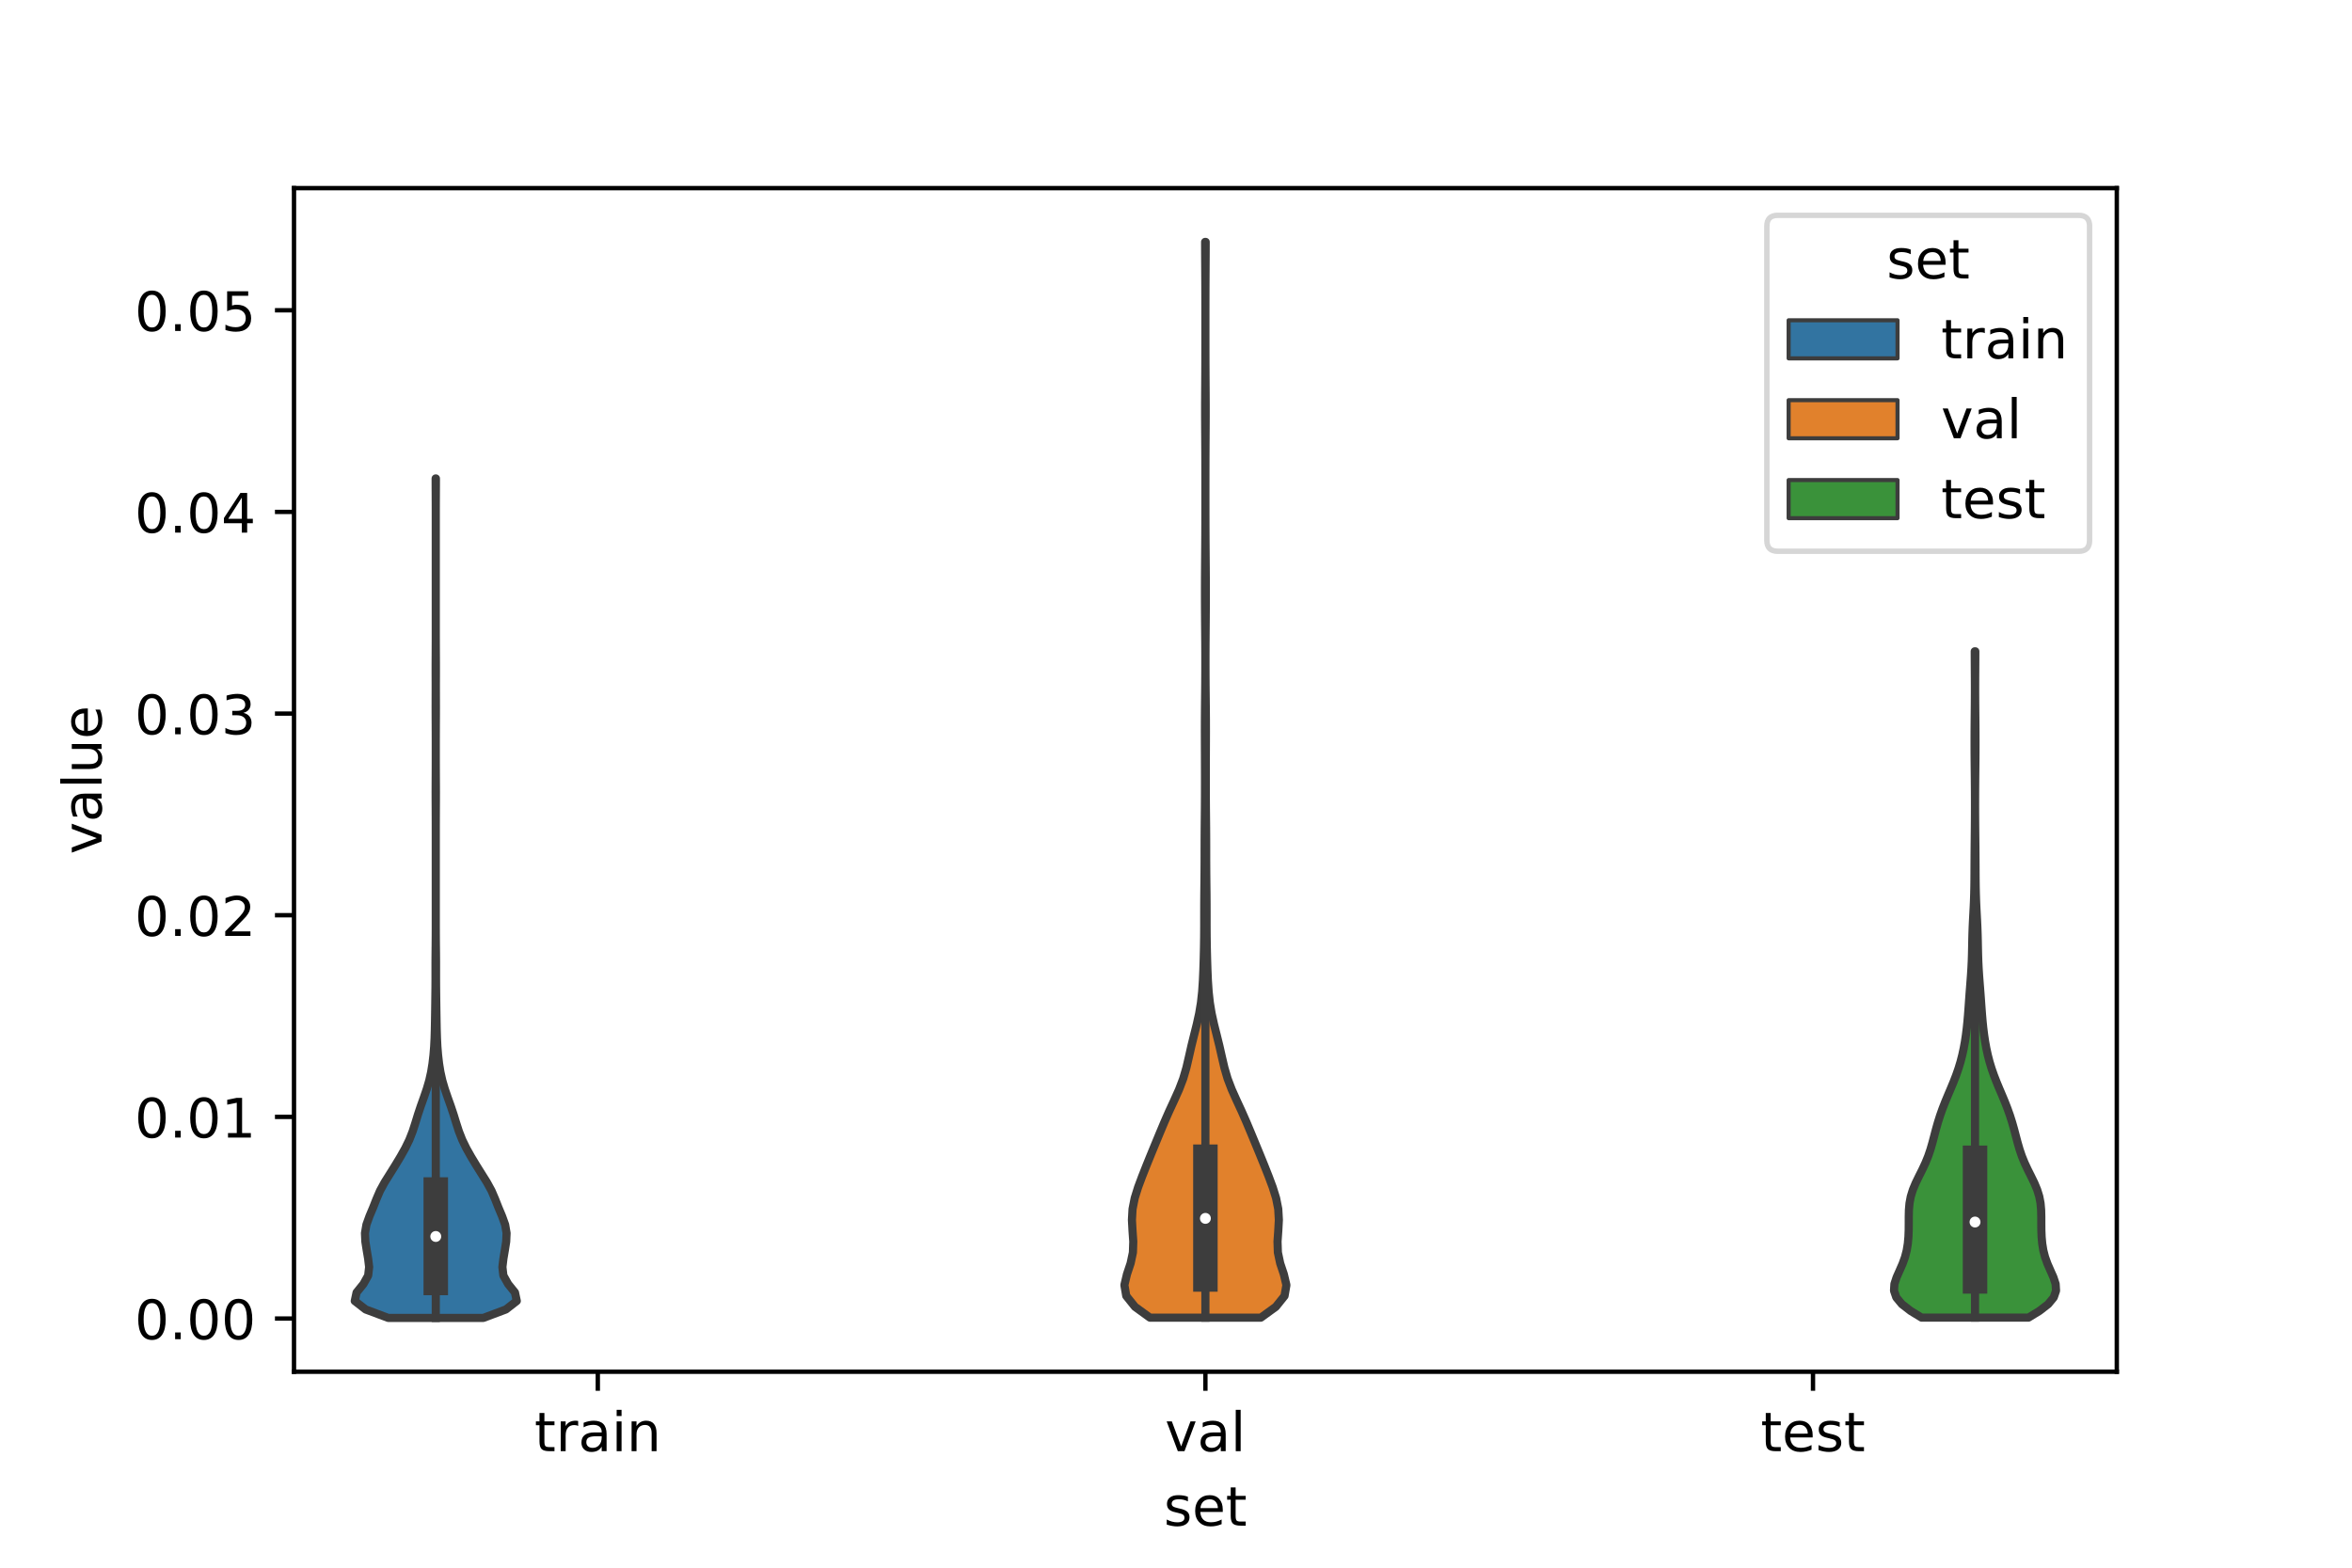 <?xml version="1.0" encoding="utf-8" standalone="no"?>
<!DOCTYPE svg PUBLIC "-//W3C//DTD SVG 1.1//EN"
  "http://www.w3.org/Graphics/SVG/1.1/DTD/svg11.dtd">
<!-- Created with matplotlib (https://matplotlib.org/) -->
<svg height="288pt" version="1.1" viewBox="0 0 432 288" width="432pt" xmlns="http://www.w3.org/2000/svg" xmlns:xlink="http://www.w3.org/1999/xlink">
 <defs>
  <style type="text/css">*{stroke-linecap:butt;stroke-linejoin:round;}</style>
 </defs>
 <g id="figure_1">
  <g id="patch_1">
   <path d="M 0 288 
L 432 288 
L 432 0 
L 0 0 
z
" style="fill:#ffffff;"/>
  </g>
  <g id="axes_1">
   <g id="patch_2">
    <path d="M 54 252 
L 388.8 252 
L 388.8 34.56 
L 54 34.56 
z
" style="fill:#ffffff;"/>
   </g>
   <g id="PolyCollection_1">
    <defs>
     <path d="M 88.774 -45.884 
L 71.306 -45.884 
L 67.16 -47.441 
L 65.16 -48.999 
L 65.494 -50.557 
L 66.752 -52.115 
L 67.623 -53.672 
L 67.802 -55.23 
L 67.616 -56.788 
L 67.351 -58.346 
L 67.107 -59.903 
L 67.036 -61.461 
L 67.302 -63.019 
L 67.864 -64.577 
L 68.519 -66.135 
L 69.134 -67.692 
L 69.801 -69.25 
L 70.655 -70.808 
L 71.632 -72.366 
L 72.606 -73.923 
L 73.545 -75.481 
L 74.422 -77.039 
L 75.18 -78.597 
L 75.793 -80.154 
L 76.295 -81.712 
L 76.774 -83.27 
L 77.295 -84.828 
L 77.851 -86.385 
L 78.385 -87.943 
L 78.841 -89.501 
L 79.189 -91.059 
L 79.44 -92.617 
L 79.62 -94.174 
L 79.746 -95.732 
L 79.825 -97.29 
L 79.871 -98.848 
L 79.901 -100.405 
L 79.926 -101.963 
L 79.948 -103.521 
L 79.968 -105.079 
L 79.986 -106.636 
L 79.994 -108.194 
L 79.993 -109.752 
L 79.994 -111.31 
L 80.005 -112.867 
L 80.022 -114.425 
L 80.034 -115.983 
L 80.039 -117.541 
L 80.04 -119.098 
L 80.04 -120.656 
L 80.04 -122.214 
L 80.04 -123.772 
L 80.04 -125.33 
L 80.04 -126.887 
L 80.04 -128.445 
L 80.04 -130.003 
L 80.04 -131.561 
L 80.04 -133.118 
L 80.04 -134.676 
L 80.039 -136.234 
L 80.036 -137.792 
L 80.03 -139.349 
L 80.021 -140.907 
L 80.017 -142.465 
L 80.022 -144.023 
L 80.031 -145.58 
L 80.037 -147.138 
L 80.039 -148.696 
L 80.04 -150.254 
L 80.039 -151.811 
L 80.036 -153.369 
L 80.03 -154.927 
L 80.021 -156.485 
L 80.017 -158.043 
L 80.02 -159.6 
L 80.025 -161.158 
L 80.024 -162.716 
L 80.018 -164.274 
L 80.018 -165.831 
L 80.025 -167.389 
L 80.033 -168.947 
L 80.038 -170.505 
L 80.04 -172.062 
L 80.04 -173.62 
L 80.04 -175.178 
L 80.04 -176.736 
L 80.04 -178.293 
L 80.04 -179.851 
L 80.04 -181.409 
L 80.04 -182.967 
L 80.04 -184.524 
L 80.04 -186.082 
L 80.04 -187.64 
L 80.04 -189.198 
L 80.04 -190.756 
L 80.04 -192.313 
L 80.039 -193.871 
L 80.037 -195.429 
L 80.03 -196.987 
L 80.021 -198.544 
L 80.017 -200.102 
L 80.063 -200.102 
L 80.063 -200.102 
L 80.059 -198.544 
L 80.05 -196.987 
L 80.043 -195.429 
L 80.041 -193.871 
L 80.04 -192.313 
L 80.04 -190.756 
L 80.04 -189.198 
L 80.04 -187.64 
L 80.04 -186.082 
L 80.04 -184.524 
L 80.04 -182.967 
L 80.04 -181.409 
L 80.04 -179.851 
L 80.04 -178.293 
L 80.04 -176.736 
L 80.04 -175.178 
L 80.04 -173.62 
L 80.04 -172.062 
L 80.042 -170.505 
L 80.047 -168.947 
L 80.055 -167.389 
L 80.062 -165.831 
L 80.062 -164.274 
L 80.056 -162.716 
L 80.055 -161.158 
L 80.06 -159.6 
L 80.063 -158.043 
L 80.059 -156.485 
L 80.05 -154.927 
L 80.044 -153.369 
L 80.041 -151.811 
L 80.04 -150.254 
L 80.041 -148.696 
L 80.043 -147.138 
L 80.049 -145.58 
L 80.058 -144.023 
L 80.063 -142.465 
L 80.059 -140.907 
L 80.05 -139.349 
L 80.044 -137.792 
L 80.041 -136.234 
L 80.04 -134.676 
L 80.04 -133.118 
L 80.04 -131.561 
L 80.04 -130.003 
L 80.04 -128.445 
L 80.04 -126.887 
L 80.04 -125.33 
L 80.04 -123.772 
L 80.04 -122.214 
L 80.04 -120.656 
L 80.04 -119.098 
L 80.041 -117.541 
L 80.046 -115.983 
L 80.058 -114.425 
L 80.075 -112.867 
L 80.086 -111.31 
L 80.087 -109.752 
L 80.086 -108.194 
L 80.094 -106.636 
L 80.112 -105.079 
L 80.132 -103.521 
L 80.154 -101.963 
L 80.179 -100.405 
L 80.209 -98.848 
L 80.255 -97.29 
L 80.334 -95.732 
L 80.46 -94.174 
L 80.64 -92.617 
L 80.891 -91.059 
L 81.239 -89.501 
L 81.695 -87.943 
L 82.229 -86.385 
L 82.785 -84.828 
L 83.306 -83.27 
L 83.785 -81.712 
L 84.287 -80.154 
L 84.9 -78.597 
L 85.658 -77.039 
L 86.535 -75.481 
L 87.474 -73.923 
L 88.448 -72.366 
L 89.425 -70.808 
L 90.279 -69.25 
L 90.946 -67.692 
L 91.561 -66.135 
L 92.216 -64.577 
L 92.778 -63.019 
L 93.044 -61.461 
L 92.973 -59.903 
L 92.729 -58.346 
L 92.464 -56.788 
L 92.278 -55.23 
L 92.457 -53.672 
L 93.328 -52.115 
L 94.586 -50.557 
L 94.92 -48.999 
L 92.92 -47.441 
L 88.774 -45.884 
z
" id="mfbb72b8bf0" style="stroke:#3d3d3d;stroke-width:1.5;"/>
    </defs>
    <g clip-path="url(#p54848fd743)">
     <use style="fill:#3274a1;stroke:#3d3d3d;stroke-width:1.5;" x="0" xlink:href="#mfbb72b8bf0" y="288"/>
    </g>
   </g>
   <g id="PolyCollection_2">
    <defs>
     <path d="M 231.585 -45.935 
L 211.215 -45.935 
L 208.465 -47.931 
L 206.864 -49.928 
L 206.52 -51.924 
L 206.995 -53.92 
L 207.663 -55.916 
L 208.086 -57.912 
L 208.154 -59.908 
L 208.014 -61.905 
L 207.906 -63.901 
L 208.019 -65.897 
L 208.415 -67.893 
L 209.037 -69.889 
L 209.781 -71.885 
L 210.571 -73.882 
L 211.381 -75.878 
L 212.204 -77.874 
L 213.031 -79.87 
L 213.868 -81.866 
L 214.746 -83.863 
L 215.669 -85.859 
L 216.565 -87.855 
L 217.326 -89.851 
L 217.909 -91.847 
L 218.374 -93.843 
L 218.826 -95.84 
L 219.318 -97.836 
L 219.819 -99.832 
L 220.26 -101.828 
L 220.591 -103.824 
L 220.809 -105.82 
L 220.943 -107.817 
L 221.029 -109.813 
L 221.093 -111.809 
L 221.141 -113.805 
L 221.172 -115.801 
L 221.184 -117.797 
L 221.185 -119.794 
L 221.188 -121.79 
L 221.202 -123.786 
L 221.225 -125.782 
L 221.245 -127.778 
L 221.256 -129.775 
L 221.258 -131.771 
L 221.262 -133.767 
L 221.274 -135.763 
L 221.293 -137.759 
L 221.312 -139.755 
L 221.324 -141.752 
L 221.328 -143.748 
L 221.328 -145.744 
L 221.324 -147.74 
L 221.318 -149.736 
L 221.311 -151.732 
L 221.307 -153.729 
L 221.311 -155.725 
L 221.325 -157.721 
L 221.346 -159.717 
L 221.366 -161.713 
L 221.381 -163.709 
L 221.388 -165.706 
L 221.388 -167.702 
L 221.379 -169.698 
L 221.365 -171.694 
L 221.348 -173.69 
L 221.334 -175.686 
L 221.325 -177.683 
L 221.323 -179.679 
L 221.329 -181.675 
L 221.341 -183.671 
L 221.357 -185.667 
L 221.373 -187.664 
L 221.386 -189.66 
L 221.394 -191.656 
L 221.398 -193.652 
L 221.399 -195.648 
L 221.4 -197.644 
L 221.399 -199.641 
L 221.398 -201.637 
L 221.393 -203.633 
L 221.385 -205.629 
L 221.373 -207.625 
L 221.36 -209.621 
L 221.351 -211.618 
L 221.351 -213.614 
L 221.36 -215.61 
L 221.373 -217.606 
L 221.385 -219.602 
L 221.393 -221.598 
L 221.397 -223.595 
L 221.399 -225.591 
L 221.4 -227.587 
L 221.4 -229.583 
L 221.399 -231.579 
L 221.396 -233.575 
L 221.39 -235.572 
L 221.38 -237.568 
L 221.366 -239.564 
L 221.355 -241.56 
L 221.35 -243.556 
L 221.45 -243.556 
L 221.45 -243.556 
L 221.445 -241.56 
L 221.434 -239.564 
L 221.421 -237.568 
L 221.41 -235.572 
L 221.404 -233.575 
L 221.401 -231.579 
L 221.4 -229.583 
L 221.4 -227.587 
L 221.401 -225.591 
L 221.403 -223.595 
L 221.407 -221.598 
L 221.415 -219.602 
L 221.427 -217.606 
L 221.44 -215.61 
L 221.449 -213.614 
L 221.449 -211.618 
L 221.44 -209.621 
L 221.427 -207.625 
L 221.415 -205.629 
L 221.407 -203.633 
L 221.402 -201.637 
L 221.401 -199.641 
L 221.4 -197.644 
L 221.401 -195.648 
L 221.402 -193.652 
L 221.406 -191.656 
L 221.414 -189.66 
L 221.427 -187.664 
L 221.443 -185.667 
L 221.459 -183.671 
L 221.471 -181.675 
L 221.477 -179.679 
L 221.475 -177.683 
L 221.466 -175.686 
L 221.452 -173.69 
L 221.435 -171.694 
L 221.421 -169.698 
L 221.412 -167.702 
L 221.412 -165.706 
L 221.419 -163.709 
L 221.434 -161.713 
L 221.454 -159.717 
L 221.475 -157.721 
L 221.489 -155.725 
L 221.493 -153.729 
L 221.489 -151.732 
L 221.482 -149.736 
L 221.476 -147.74 
L 221.472 -145.744 
L 221.472 -143.748 
L 221.476 -141.752 
L 221.488 -139.755 
L 221.507 -137.759 
L 221.526 -135.763 
L 221.538 -133.767 
L 221.542 -131.771 
L 221.544 -129.775 
L 221.555 -127.778 
L 221.575 -125.782 
L 221.598 -123.786 
L 221.612 -121.79 
L 221.615 -119.794 
L 221.616 -117.797 
L 221.628 -115.801 
L 221.659 -113.805 
L 221.707 -111.809 
L 221.771 -109.813 
L 221.857 -107.817 
L 221.991 -105.82 
L 222.209 -103.824 
L 222.54 -101.828 
L 222.981 -99.832 
L 223.482 -97.836 
L 223.974 -95.84 
L 224.426 -93.843 
L 224.891 -91.847 
L 225.474 -89.851 
L 226.235 -87.855 
L 227.131 -85.859 
L 228.054 -83.863 
L 228.932 -81.866 
L 229.769 -79.87 
L 230.596 -77.874 
L 231.419 -75.878 
L 232.229 -73.882 
L 233.019 -71.885 
L 233.763 -69.889 
L 234.385 -67.893 
L 234.781 -65.897 
L 234.894 -63.901 
L 234.786 -61.905 
L 234.646 -59.908 
L 234.714 -57.912 
L 235.137 -55.916 
L 235.805 -53.92 
L 236.28 -51.924 
L 235.936 -49.928 
L 234.335 -47.931 
L 231.585 -45.935 
z
" id="mcd856b75ab" style="stroke:#3d3d3d;stroke-width:1.5;"/>
    </defs>
    <g clip-path="url(#p54848fd743)">
     <use style="fill:#e1812c;stroke:#3d3d3d;stroke-width:1.5;" x="0" xlink:href="#mcd856b75ab" y="288"/>
    </g>
   </g>
   <g id="PolyCollection_3">
    <defs>
     <path d="M 372.576 -45.94 
L 352.944 -45.94 
L 350.926 -47.176 
L 349.328 -48.413 
L 348.305 -49.649 
L 347.88 -50.886 
L 347.956 -52.122 
L 348.363 -53.358 
L 348.913 -54.595 
L 349.455 -55.831 
L 349.9 -57.068 
L 350.218 -58.304 
L 350.418 -59.541 
L 350.529 -60.777 
L 350.577 -62.013 
L 350.587 -63.25 
L 350.588 -64.486 
L 350.618 -65.723 
L 350.727 -66.959 
L 350.962 -68.195 
L 351.345 -69.432 
L 351.861 -70.668 
L 352.463 -71.905 
L 353.083 -73.141 
L 353.661 -74.378 
L 354.163 -75.614 
L 354.582 -76.85 
L 354.939 -78.087 
L 355.265 -79.323 
L 355.591 -80.56 
L 355.942 -81.796 
L 356.333 -83.033 
L 356.77 -84.269 
L 357.251 -85.505 
L 357.765 -86.742 
L 358.291 -87.978 
L 358.805 -89.215 
L 359.285 -90.451 
L 359.716 -91.687 
L 360.092 -92.924 
L 360.411 -94.16 
L 360.68 -95.397 
L 360.904 -96.633 
L 361.09 -97.87 
L 361.244 -99.106 
L 361.371 -100.342 
L 361.477 -101.579 
L 361.57 -102.815 
L 361.657 -104.052 
L 361.747 -105.288 
L 361.842 -106.524 
L 361.938 -107.761 
L 362.029 -108.997 
L 362.106 -110.234 
L 362.165 -111.47 
L 362.204 -112.707 
L 362.231 -113.943 
L 362.255 -115.179 
L 362.286 -116.416 
L 362.33 -117.652 
L 362.388 -118.889 
L 362.454 -120.125 
L 362.518 -121.361 
L 362.573 -122.598 
L 362.613 -123.834 
L 362.64 -125.071 
L 362.656 -126.307 
L 362.664 -127.544 
L 362.67 -128.78 
L 362.676 -130.016 
L 362.685 -131.253 
L 362.695 -132.489 
L 362.708 -133.726 
L 362.72 -134.962 
L 362.732 -136.198 
L 362.741 -137.435 
L 362.748 -138.671 
L 362.75 -139.908 
L 362.749 -141.144 
L 362.745 -142.381 
L 362.737 -143.617 
L 362.727 -144.853 
L 362.714 -146.09 
L 362.702 -147.326 
L 362.69 -148.563 
L 362.682 -149.799 
L 362.678 -151.035 
L 362.678 -152.272 
L 362.682 -153.508 
L 362.69 -154.745 
L 362.701 -155.981 
L 362.713 -157.218 
L 362.724 -158.454 
L 362.732 -159.69 
L 362.737 -160.927 
L 362.736 -162.163 
L 362.732 -163.4 
L 362.724 -164.636 
L 362.717 -165.873 
L 362.711 -167.109 
L 362.708 -168.345 
L 362.812 -168.345 
L 362.812 -168.345 
L 362.809 -167.109 
L 362.803 -165.873 
L 362.796 -164.636 
L 362.788 -163.4 
L 362.784 -162.163 
L 362.783 -160.927 
L 362.788 -159.69 
L 362.796 -158.454 
L 362.807 -157.218 
L 362.819 -155.981 
L 362.83 -154.745 
L 362.838 -153.508 
L 362.842 -152.272 
L 362.842 -151.035 
L 362.838 -149.799 
L 362.83 -148.563 
L 362.818 -147.326 
L 362.806 -146.09 
L 362.793 -144.853 
L 362.783 -143.617 
L 362.775 -142.381 
L 362.771 -141.144 
L 362.77 -139.908 
L 362.772 -138.671 
L 362.779 -137.435 
L 362.788 -136.198 
L 362.8 -134.962 
L 362.812 -133.726 
L 362.825 -132.489 
L 362.835 -131.253 
L 362.844 -130.016 
L 362.85 -128.78 
L 362.856 -127.544 
L 362.864 -126.307 
L 362.88 -125.071 
L 362.907 -123.834 
L 362.947 -122.598 
L 363.002 -121.361 
L 363.066 -120.125 
L 363.132 -118.889 
L 363.19 -117.652 
L 363.234 -116.416 
L 363.265 -115.179 
L 363.289 -113.943 
L 363.316 -112.707 
L 363.355 -111.47 
L 363.414 -110.234 
L 363.491 -108.997 
L 363.582 -107.761 
L 363.678 -106.524 
L 363.773 -105.288 
L 363.863 -104.052 
L 363.95 -102.815 
L 364.043 -101.579 
L 364.149 -100.342 
L 364.276 -99.106 
L 364.43 -97.87 
L 364.616 -96.633 
L 364.84 -95.397 
L 365.109 -94.16 
L 365.428 -92.924 
L 365.804 -91.687 
L 366.235 -90.451 
L 366.715 -89.215 
L 367.229 -87.978 
L 367.755 -86.742 
L 368.269 -85.505 
L 368.75 -84.269 
L 369.187 -83.033 
L 369.578 -81.796 
L 369.929 -80.56 
L 370.255 -79.323 
L 370.581 -78.087 
L 370.938 -76.85 
L 371.357 -75.614 
L 371.859 -74.378 
L 372.437 -73.141 
L 373.057 -71.905 
L 373.659 -70.668 
L 374.175 -69.432 
L 374.558 -68.195 
L 374.793 -66.959 
L 374.902 -65.723 
L 374.932 -64.486 
L 374.933 -63.25 
L 374.943 -62.013 
L 374.991 -60.777 
L 375.102 -59.541 
L 375.302 -58.304 
L 375.62 -57.068 
L 376.065 -55.831 
L 376.607 -54.595 
L 377.157 -53.358 
L 377.564 -52.122 
L 377.64 -50.886 
L 377.215 -49.649 
L 376.192 -48.413 
L 374.594 -47.176 
L 372.576 -45.94 
z
" id="m3d9ce9639a" style="stroke:#3d3d3d;stroke-width:1.5;"/>
    </defs>
    <g clip-path="url(#p54848fd743)">
     <use style="fill:#3a923a;stroke:#3d3d3d;stroke-width:1.5;" x="0" xlink:href="#m3d9ce9639a" y="288"/>
    </g>
   </g>
   <g id="patch_3">
    <path clip-path="url(#p54848fd743)" d="M 109.8 242.226 
L 109.8 242.226 
L 109.8 242.226 
L 109.8 242.226 
z
" style="fill:#3274a1;stroke:#3d3d3d;stroke-linejoin:miter;stroke-width:0.75;"/>
   </g>
   <g id="patch_4">
    <path clip-path="url(#p54848fd743)" d="M 109.8 242.226 
L 109.8 242.226 
L 109.8 242.226 
L 109.8 242.226 
z
" style="fill:#e1812c;stroke:#3d3d3d;stroke-linejoin:miter;stroke-width:0.75;"/>
   </g>
   <g id="patch_5">
    <path clip-path="url(#p54848fd743)" d="M 109.8 242.226 
L 109.8 242.226 
L 109.8 242.226 
L 109.8 242.226 
z
" style="fill:#3a923a;stroke:#3d3d3d;stroke-linejoin:miter;stroke-width:0.75;"/>
   </g>
   <g id="matplotlib.axis_1">
    <g id="xtick_1">
     <g id="line2d_1">
      <defs>
       <path d="M 0 0 
L 0 3.5 
" id="m77a2db308c" style="stroke:#000000;stroke-width:0.8;"/>
      </defs>
      <g>
       <use style="stroke:#000000;stroke-width:0.8;" x="109.8" xlink:href="#m77a2db308c" y="252"/>
      </g>
     </g>
     <g id="text_1">
      <!-- train -->
      <g transform="translate(98.162 266.598)scale(0.1 -0.1)">
       <defs>
        <path d="M 18.312 70.219 
L 18.312 54.688 
L 36.812 54.688 
L 36.812 47.703 
L 18.312 47.703 
L 18.312 18.016 
Q 18.312 11.328 20.141 9.422 
Q 21.969 7.516 27.594 7.516 
L 36.812 7.516 
L 36.812 0 
L 27.594 0 
Q 17.188 0 13.234 3.875 
Q 9.281 7.766 9.281 18.016 
L 9.281 47.703 
L 2.688 47.703 
L 2.688 54.688 
L 9.281 54.688 
L 9.281 70.219 
z
" id="DejaVuSans-116"/>
        <path d="M 41.109 46.297 
Q 39.594 47.172 37.812 47.578 
Q 36.031 48 33.891 48 
Q 26.266 48 22.188 43.047 
Q 18.109 38.094 18.109 28.812 
L 18.109 0 
L 9.078 0 
L 9.078 54.688 
L 18.109 54.688 
L 18.109 46.188 
Q 20.953 51.172 25.484 53.578 
Q 30.031 56 36.531 56 
Q 37.453 56 38.578 55.875 
Q 39.703 55.766 41.062 55.516 
z
" id="DejaVuSans-114"/>
        <path d="M 34.281 27.484 
Q 23.391 27.484 19.188 25 
Q 14.984 22.516 14.984 16.5 
Q 14.984 11.719 18.141 8.906 
Q 21.297 6.109 26.703 6.109 
Q 34.188 6.109 38.703 11.406 
Q 43.219 16.703 43.219 25.484 
L 43.219 27.484 
z
M 52.203 31.203 
L 52.203 0 
L 43.219 0 
L 43.219 8.297 
Q 40.141 3.328 35.547 0.953 
Q 30.953 -1.422 24.312 -1.422 
Q 15.922 -1.422 10.953 3.297 
Q 6 8.016 6 15.922 
Q 6 25.141 12.172 29.828 
Q 18.359 34.516 30.609 34.516 
L 43.219 34.516 
L 43.219 35.406 
Q 43.219 41.609 39.141 45 
Q 35.062 48.391 27.688 48.391 
Q 23 48.391 18.547 47.266 
Q 14.109 46.141 10.016 43.891 
L 10.016 52.203 
Q 14.938 54.109 19.578 55.047 
Q 24.219 56 28.609 56 
Q 40.484 56 46.344 49.844 
Q 52.203 43.703 52.203 31.203 
z
" id="DejaVuSans-97"/>
        <path d="M 9.422 54.688 
L 18.406 54.688 
L 18.406 0 
L 9.422 0 
z
M 9.422 75.984 
L 18.406 75.984 
L 18.406 64.594 
L 9.422 64.594 
z
" id="DejaVuSans-105"/>
        <path d="M 54.891 33.016 
L 54.891 0 
L 45.906 0 
L 45.906 32.719 
Q 45.906 40.484 42.875 44.328 
Q 39.844 48.188 33.797 48.188 
Q 26.516 48.188 22.312 43.547 
Q 18.109 38.922 18.109 30.906 
L 18.109 0 
L 9.078 0 
L 9.078 54.688 
L 18.109 54.688 
L 18.109 46.188 
Q 21.344 51.125 25.703 53.562 
Q 30.078 56 35.797 56 
Q 45.219 56 50.047 50.172 
Q 54.891 44.344 54.891 33.016 
z
" id="DejaVuSans-110"/>
       </defs>
       <use xlink:href="#DejaVuSans-116"/>
       <use x="39.209" xlink:href="#DejaVuSans-114"/>
       <use x="80.322" xlink:href="#DejaVuSans-97"/>
       <use x="141.602" xlink:href="#DejaVuSans-105"/>
       <use x="169.385" xlink:href="#DejaVuSans-110"/>
      </g>
     </g>
    </g>
    <g id="xtick_2">
     <g id="line2d_2">
      <g>
       <use style="stroke:#000000;stroke-width:0.8;" x="221.4" xlink:href="#m77a2db308c" y="252"/>
      </g>
     </g>
     <g id="text_2">
      <!-- val -->
      <g transform="translate(213.988 266.598)scale(0.1 -0.1)">
       <defs>
        <path d="M 2.984 54.688 
L 12.5 54.688 
L 29.594 8.797 
L 46.688 54.688 
L 56.203 54.688 
L 35.688 0 
L 23.484 0 
z
" id="DejaVuSans-118"/>
        <path d="M 9.422 75.984 
L 18.406 75.984 
L 18.406 0 
L 9.422 0 
z
" id="DejaVuSans-108"/>
       </defs>
       <use xlink:href="#DejaVuSans-118"/>
       <use x="59.18" xlink:href="#DejaVuSans-97"/>
       <use x="120.459" xlink:href="#DejaVuSans-108"/>
      </g>
     </g>
    </g>
    <g id="xtick_3">
     <g id="line2d_3">
      <g>
       <use style="stroke:#000000;stroke-width:0.8;" x="333" xlink:href="#m77a2db308c" y="252"/>
      </g>
     </g>
     <g id="text_3">
      <!-- test -->
      <g transform="translate(323.398 266.598)scale(0.1 -0.1)">
       <defs>
        <path d="M 56.203 29.594 
L 56.203 25.203 
L 14.891 25.203 
Q 15.484 15.922 20.484 11.062 
Q 25.484 6.203 34.422 6.203 
Q 39.594 6.203 44.453 7.469 
Q 49.312 8.734 54.109 11.281 
L 54.109 2.781 
Q 49.266 0.734 44.188 -0.344 
Q 39.109 -1.422 33.891 -1.422 
Q 20.797 -1.422 13.156 6.188 
Q 5.516 13.812 5.516 26.812 
Q 5.516 40.234 12.766 48.109 
Q 20.016 56 32.328 56 
Q 43.359 56 49.781 48.891 
Q 56.203 41.797 56.203 29.594 
z
M 47.219 32.234 
Q 47.125 39.594 43.094 43.984 
Q 39.062 48.391 32.422 48.391 
Q 24.906 48.391 20.391 44.141 
Q 15.875 39.891 15.188 32.172 
z
" id="DejaVuSans-101"/>
        <path d="M 44.281 53.078 
L 44.281 44.578 
Q 40.484 46.531 36.375 47.5 
Q 32.281 48.484 27.875 48.484 
Q 21.188 48.484 17.844 46.438 
Q 14.5 44.391 14.5 40.281 
Q 14.5 37.156 16.891 35.375 
Q 19.281 33.594 26.516 31.984 
L 29.594 31.297 
Q 39.156 29.25 43.188 25.516 
Q 47.219 21.781 47.219 15.094 
Q 47.219 7.469 41.188 3.016 
Q 35.156 -1.422 24.609 -1.422 
Q 20.219 -1.422 15.453 -0.562 
Q 10.688 0.297 5.422 2 
L 5.422 11.281 
Q 10.406 8.688 15.234 7.391 
Q 20.062 6.109 24.812 6.109 
Q 31.156 6.109 34.562 8.281 
Q 37.984 10.453 37.984 14.406 
Q 37.984 18.062 35.516 20.016 
Q 33.062 21.969 24.703 23.781 
L 21.578 24.516 
Q 13.234 26.266 9.516 29.906 
Q 5.812 33.547 5.812 39.891 
Q 5.812 47.609 11.281 51.797 
Q 16.75 56 26.812 56 
Q 31.781 56 36.172 55.266 
Q 40.578 54.547 44.281 53.078 
z
" id="DejaVuSans-115"/>
       </defs>
       <use xlink:href="#DejaVuSans-116"/>
       <use x="39.209" xlink:href="#DejaVuSans-101"/>
       <use x="100.732" xlink:href="#DejaVuSans-115"/>
       <use x="152.832" xlink:href="#DejaVuSans-116"/>
      </g>
     </g>
    </g>
    <g id="text_4">
     <!-- set -->
     <g transform="translate(213.759 280.277)scale(0.1 -0.1)">
      <use xlink:href="#DejaVuSans-115"/>
      <use x="52.1" xlink:href="#DejaVuSans-101"/>
      <use x="113.623" xlink:href="#DejaVuSans-116"/>
     </g>
    </g>
   </g>
   <g id="matplotlib.axis_2">
    <g id="ytick_1">
     <g id="line2d_4">
      <defs>
       <path d="M 0 0 
L -3.5 0 
" id="m1a5630f09d" style="stroke:#000000;stroke-width:0.8;"/>
      </defs>
      <g>
       <use style="stroke:#000000;stroke-width:0.8;" x="54" xlink:href="#m1a5630f09d" y="242.226"/>
      </g>
     </g>
     <g id="text_5">
      <!-- 0.00 -->
      <g transform="translate(24.734 246.025)scale(0.1 -0.1)">
       <defs>
        <path d="M 31.781 66.406 
Q 24.172 66.406 20.328 58.906 
Q 16.5 51.422 16.5 36.375 
Q 16.5 21.391 20.328 13.891 
Q 24.172 6.391 31.781 6.391 
Q 39.453 6.391 43.281 13.891 
Q 47.125 21.391 47.125 36.375 
Q 47.125 51.422 43.281 58.906 
Q 39.453 66.406 31.781 66.406 
z
M 31.781 74.219 
Q 44.047 74.219 50.516 64.516 
Q 56.984 54.828 56.984 36.375 
Q 56.984 17.969 50.516 8.266 
Q 44.047 -1.422 31.781 -1.422 
Q 19.531 -1.422 13.062 8.266 
Q 6.594 17.969 6.594 36.375 
Q 6.594 54.828 13.062 64.516 
Q 19.531 74.219 31.781 74.219 
z
" id="DejaVuSans-48"/>
        <path d="M 10.688 12.406 
L 21 12.406 
L 21 0 
L 10.688 0 
z
" id="DejaVuSans-46"/>
       </defs>
       <use xlink:href="#DejaVuSans-48"/>
       <use x="63.623" xlink:href="#DejaVuSans-46"/>
       <use x="95.41" xlink:href="#DejaVuSans-48"/>
       <use x="159.033" xlink:href="#DejaVuSans-48"/>
      </g>
     </g>
    </g>
    <g id="ytick_2">
     <g id="line2d_5">
      <g>
       <use style="stroke:#000000;stroke-width:0.8;" x="54" xlink:href="#m1a5630f09d" y="205.181"/>
      </g>
     </g>
     <g id="text_6">
      <!-- 0.01 -->
      <g transform="translate(24.734 208.98)scale(0.1 -0.1)">
       <defs>
        <path d="M 12.406 8.297 
L 28.516 8.297 
L 28.516 63.922 
L 10.984 60.406 
L 10.984 69.391 
L 28.422 72.906 
L 38.281 72.906 
L 38.281 8.297 
L 54.391 8.297 
L 54.391 0 
L 12.406 0 
z
" id="DejaVuSans-49"/>
       </defs>
       <use xlink:href="#DejaVuSans-48"/>
       <use x="63.623" xlink:href="#DejaVuSans-46"/>
       <use x="95.41" xlink:href="#DejaVuSans-48"/>
       <use x="159.033" xlink:href="#DejaVuSans-49"/>
      </g>
     </g>
    </g>
    <g id="ytick_3">
     <g id="line2d_6">
      <g>
       <use style="stroke:#000000;stroke-width:0.8;" x="54" xlink:href="#m1a5630f09d" y="168.136"/>
      </g>
     </g>
     <g id="text_7">
      <!-- 0.02 -->
      <g transform="translate(24.734 171.935)scale(0.1 -0.1)">
       <defs>
        <path d="M 19.188 8.297 
L 53.609 8.297 
L 53.609 0 
L 7.328 0 
L 7.328 8.297 
Q 12.938 14.109 22.625 23.891 
Q 32.328 33.688 34.812 36.531 
Q 39.547 41.844 41.422 45.531 
Q 43.312 49.219 43.312 52.781 
Q 43.312 58.594 39.234 62.25 
Q 35.156 65.922 28.609 65.922 
Q 23.969 65.922 18.812 64.312 
Q 13.672 62.703 7.812 59.422 
L 7.812 69.391 
Q 13.766 71.781 18.938 73 
Q 24.125 74.219 28.422 74.219 
Q 39.75 74.219 46.484 68.547 
Q 53.219 62.891 53.219 53.422 
Q 53.219 48.922 51.531 44.891 
Q 49.859 40.875 45.406 35.406 
Q 44.188 33.984 37.641 27.219 
Q 31.109 20.453 19.188 8.297 
z
" id="DejaVuSans-50"/>
       </defs>
       <use xlink:href="#DejaVuSans-48"/>
       <use x="63.623" xlink:href="#DejaVuSans-46"/>
       <use x="95.41" xlink:href="#DejaVuSans-48"/>
       <use x="159.033" xlink:href="#DejaVuSans-50"/>
      </g>
     </g>
    </g>
    <g id="ytick_4">
     <g id="line2d_7">
      <g>
       <use style="stroke:#000000;stroke-width:0.8;" x="54" xlink:href="#m1a5630f09d" y="131.091"/>
      </g>
     </g>
     <g id="text_8">
      <!-- 0.03 -->
      <g transform="translate(24.734 134.89)scale(0.1 -0.1)">
       <defs>
        <path d="M 40.578 39.312 
Q 47.656 37.797 51.625 33 
Q 55.609 28.219 55.609 21.188 
Q 55.609 10.406 48.188 4.484 
Q 40.766 -1.422 27.094 -1.422 
Q 22.516 -1.422 17.656 -0.516 
Q 12.797 0.391 7.625 2.203 
L 7.625 11.719 
Q 11.719 9.328 16.594 8.109 
Q 21.484 6.891 26.812 6.891 
Q 36.078 6.891 40.938 10.547 
Q 45.797 14.203 45.797 21.188 
Q 45.797 27.641 41.281 31.266 
Q 36.766 34.906 28.719 34.906 
L 20.219 34.906 
L 20.219 43.016 
L 29.109 43.016 
Q 36.375 43.016 40.234 45.922 
Q 44.094 48.828 44.094 54.297 
Q 44.094 59.906 40.109 62.906 
Q 36.141 65.922 28.719 65.922 
Q 24.656 65.922 20.016 65.031 
Q 15.375 64.156 9.812 62.312 
L 9.812 71.094 
Q 15.438 72.656 20.344 73.438 
Q 25.25 74.219 29.594 74.219 
Q 40.828 74.219 47.359 69.109 
Q 53.906 64.016 53.906 55.328 
Q 53.906 49.266 50.438 45.094 
Q 46.969 40.922 40.578 39.312 
z
" id="DejaVuSans-51"/>
       </defs>
       <use xlink:href="#DejaVuSans-48"/>
       <use x="63.623" xlink:href="#DejaVuSans-46"/>
       <use x="95.41" xlink:href="#DejaVuSans-48"/>
       <use x="159.033" xlink:href="#DejaVuSans-51"/>
      </g>
     </g>
    </g>
    <g id="ytick_5">
     <g id="line2d_8">
      <g>
       <use style="stroke:#000000;stroke-width:0.8;" x="54" xlink:href="#m1a5630f09d" y="94.046"/>
      </g>
     </g>
     <g id="text_9">
      <!-- 0.04 -->
      <g transform="translate(24.734 97.845)scale(0.1 -0.1)">
       <defs>
        <path d="M 37.797 64.312 
L 12.891 25.391 
L 37.797 25.391 
z
M 35.203 72.906 
L 47.609 72.906 
L 47.609 25.391 
L 58.016 25.391 
L 58.016 17.188 
L 47.609 17.188 
L 47.609 0 
L 37.797 0 
L 37.797 17.188 
L 4.891 17.188 
L 4.891 26.703 
z
" id="DejaVuSans-52"/>
       </defs>
       <use xlink:href="#DejaVuSans-48"/>
       <use x="63.623" xlink:href="#DejaVuSans-46"/>
       <use x="95.41" xlink:href="#DejaVuSans-48"/>
       <use x="159.033" xlink:href="#DejaVuSans-52"/>
      </g>
     </g>
    </g>
    <g id="ytick_6">
     <g id="line2d_9">
      <g>
       <use style="stroke:#000000;stroke-width:0.8;" x="54" xlink:href="#m1a5630f09d" y="57"/>
      </g>
     </g>
     <g id="text_10">
      <!-- 0.05 -->
      <g transform="translate(24.734 60.8)scale(0.1 -0.1)">
       <defs>
        <path d="M 10.797 72.906 
L 49.516 72.906 
L 49.516 64.594 
L 19.828 64.594 
L 19.828 46.734 
Q 21.969 47.469 24.109 47.828 
Q 26.266 48.188 28.422 48.188 
Q 40.625 48.188 47.75 41.5 
Q 54.891 34.812 54.891 23.391 
Q 54.891 11.625 47.562 5.094 
Q 40.234 -1.422 26.906 -1.422 
Q 22.312 -1.422 17.547 -0.641 
Q 12.797 0.141 7.719 1.703 
L 7.719 11.625 
Q 12.109 9.234 16.797 8.062 
Q 21.484 6.891 26.703 6.891 
Q 35.156 6.891 40.078 11.328 
Q 45.016 15.766 45.016 23.391 
Q 45.016 31 40.078 35.438 
Q 35.156 39.891 26.703 39.891 
Q 22.75 39.891 18.812 39.016 
Q 14.891 38.141 10.797 36.281 
z
" id="DejaVuSans-53"/>
       </defs>
       <use xlink:href="#DejaVuSans-48"/>
       <use x="63.623" xlink:href="#DejaVuSans-46"/>
       <use x="95.41" xlink:href="#DejaVuSans-48"/>
       <use x="159.033" xlink:href="#DejaVuSans-53"/>
      </g>
     </g>
    </g>
    <g id="text_11">
     <!-- value -->
     <g transform="translate(18.655 156.938)rotate(-90)scale(0.1 -0.1)">
      <defs>
       <path d="M 8.5 21.578 
L 8.5 54.688 
L 17.484 54.688 
L 17.484 21.922 
Q 17.484 14.156 20.5 10.266 
Q 23.531 6.391 29.594 6.391 
Q 36.859 6.391 41.078 11.031 
Q 45.312 15.672 45.312 23.688 
L 45.312 54.688 
L 54.297 54.688 
L 54.297 0 
L 45.312 0 
L 45.312 8.406 
Q 42.047 3.422 37.719 1 
Q 33.406 -1.422 27.688 -1.422 
Q 18.266 -1.422 13.375 4.438 
Q 8.5 10.297 8.5 21.578 
z
M 31.109 56 
z
" id="DejaVuSans-117"/>
      </defs>
      <use xlink:href="#DejaVuSans-118"/>
      <use x="59.18" xlink:href="#DejaVuSans-97"/>
      <use x="120.459" xlink:href="#DejaVuSans-108"/>
      <use x="148.242" xlink:href="#DejaVuSans-117"/>
      <use x="211.621" xlink:href="#DejaVuSans-101"/>
     </g>
    </g>
   </g>
   <g id="line2d_10">
    <path clip-path="url(#p54848fd743)" d="M 80.04 242.116 
L 80.04 193.035 
" style="fill:none;stroke:#3d3d3d;stroke-linecap:square;stroke-width:1.5;"/>
   </g>
   <g id="line2d_11">
    <path clip-path="url(#p54848fd743)" d="M 80.04 235.7 
L 80.04 218.522 
" style="fill:none;stroke:#3d3d3d;stroke-linecap:square;stroke-width:4.5;"/>
   </g>
   <g id="line2d_12">
    <path clip-path="url(#p54848fd743)" d="M 221.4 242.065 
L 221.4 178.68 
" style="fill:none;stroke:#3d3d3d;stroke-linecap:square;stroke-width:1.5;"/>
   </g>
   <g id="line2d_13">
    <path clip-path="url(#p54848fd743)" d="M 221.4 235.048 
L 221.4 212.499 
" style="fill:none;stroke:#3d3d3d;stroke-linecap:square;stroke-width:4.5;"/>
   </g>
   <g id="line2d_14">
    <path clip-path="url(#p54848fd743)" d="M 362.76 242.06 
L 362.76 178.865 
" style="fill:none;stroke:#3d3d3d;stroke-linecap:square;stroke-width:1.5;"/>
   </g>
   <g id="line2d_15">
    <path clip-path="url(#p54848fd743)" d="M 362.76 235.406 
L 362.76 212.697 
" style="fill:none;stroke:#3d3d3d;stroke-linecap:square;stroke-width:4.5;"/>
   </g>
   <g id="patch_6">
    <path d="M 54 252 
L 54 34.56 
" style="fill:none;stroke:#000000;stroke-linecap:square;stroke-linejoin:miter;stroke-width:0.8;"/>
   </g>
   <g id="patch_7">
    <path d="M 388.8 252 
L 388.8 34.56 
" style="fill:none;stroke:#000000;stroke-linecap:square;stroke-linejoin:miter;stroke-width:0.8;"/>
   </g>
   <g id="patch_8">
    <path d="M 54 252 
L 388.8 252 
" style="fill:none;stroke:#000000;stroke-linecap:square;stroke-linejoin:miter;stroke-width:0.8;"/>
   </g>
   <g id="patch_9">
    <path d="M 54 34.56 
L 388.8 34.56 
" style="fill:none;stroke:#000000;stroke-linecap:square;stroke-linejoin:miter;stroke-width:0.8;"/>
   </g>
   <g id="PathCollection_1">
    <defs>
     <path d="M 0 1.5 
C 0.398 1.5 0.779 1.342 1.061 1.061 
C 1.342 0.779 1.5 0.398 1.5 0 
C 1.5 -0.398 1.342 -0.779 1.061 -1.061 
C 0.779 -1.342 0.398 -1.5 0 -1.5 
C -0.398 -1.5 -0.779 -1.342 -1.061 -1.061 
C -1.342 -0.779 -1.5 -0.398 -1.5 0 
C -1.5 0.398 -1.342 0.779 -1.061 1.061 
C -0.779 1.342 -0.398 1.5 0 1.5 
z
" id="m4553465620" style="stroke:#3d3d3d;"/>
    </defs>
    <g clip-path="url(#p54848fd743)">
     <use style="fill:#ffffff;stroke:#3d3d3d;" x="80.04" xlink:href="#m4553465620" y="227.153"/>
    </g>
   </g>
   <g id="PathCollection_2">
    <g clip-path="url(#p54848fd743)">
     <use style="fill:#ffffff;stroke:#3d3d3d;" x="221.4" xlink:href="#m4553465620" y="223.83"/>
    </g>
   </g>
   <g id="PathCollection_3">
    <g clip-path="url(#p54848fd743)">
     <use style="fill:#ffffff;stroke:#3d3d3d;" x="362.76" xlink:href="#m4553465620" y="224.5"/>
    </g>
   </g>
   <g id="legend_1">
    <g id="patch_10">
     <path d="M 326.525 101.272 
L 381.8 101.272 
Q 383.8 101.272 383.8 99.272 
L 383.8 41.56 
Q 383.8 39.56 381.8 39.56 
L 326.525 39.56 
Q 324.525 39.56 324.525 41.56 
L 324.525 99.272 
Q 324.525 101.272 326.525 101.272 
z
" style="fill:#ffffff;opacity:0.8;stroke:#cccccc;stroke-linejoin:miter;"/>
    </g>
    <g id="text_12">
     <!-- set -->
     <g transform="translate(346.521 51.158)scale(0.1 -0.1)">
      <use xlink:href="#DejaVuSans-115"/>
      <use x="52.1" xlink:href="#DejaVuSans-101"/>
      <use x="113.623" xlink:href="#DejaVuSans-116"/>
     </g>
    </g>
    <g id="patch_11">
     <path d="M 328.525 65.837 
L 348.525 65.837 
L 348.525 58.837 
L 328.525 58.837 
z
" style="fill:#3274a1;stroke:#3d3d3d;stroke-linejoin:miter;stroke-width:0.75;"/>
    </g>
    <g id="text_13">
     <!-- train -->
     <g transform="translate(356.525 65.837)scale(0.1 -0.1)">
      <use xlink:href="#DejaVuSans-116"/>
      <use x="39.209" xlink:href="#DejaVuSans-114"/>
      <use x="80.322" xlink:href="#DejaVuSans-97"/>
      <use x="141.602" xlink:href="#DejaVuSans-105"/>
      <use x="169.385" xlink:href="#DejaVuSans-110"/>
     </g>
    </g>
    <g id="patch_12">
     <path d="M 328.525 80.515 
L 348.525 80.515 
L 348.525 73.515 
L 328.525 73.515 
z
" style="fill:#e1812c;stroke:#3d3d3d;stroke-linejoin:miter;stroke-width:0.75;"/>
    </g>
    <g id="text_14">
     <!-- val -->
     <g transform="translate(356.525 80.515)scale(0.1 -0.1)">
      <use xlink:href="#DejaVuSans-118"/>
      <use x="59.18" xlink:href="#DejaVuSans-97"/>
      <use x="120.459" xlink:href="#DejaVuSans-108"/>
     </g>
    </g>
    <g id="patch_13">
     <path d="M 328.525 95.193 
L 348.525 95.193 
L 348.525 88.193 
L 328.525 88.193 
z
" style="fill:#3a923a;stroke:#3d3d3d;stroke-linejoin:miter;stroke-width:0.75;"/>
    </g>
    <g id="text_15">
     <!-- test -->
     <g transform="translate(356.525 95.193)scale(0.1 -0.1)">
      <use xlink:href="#DejaVuSans-116"/>
      <use x="39.209" xlink:href="#DejaVuSans-101"/>
      <use x="100.732" xlink:href="#DejaVuSans-115"/>
      <use x="152.832" xlink:href="#DejaVuSans-116"/>
     </g>
    </g>
   </g>
  </g>
 </g>
 <defs>
  <clipPath id="p54848fd743">
   <rect height="217.44" width="334.8" x="54" y="34.56"/>
  </clipPath>
 </defs>
</svg>
